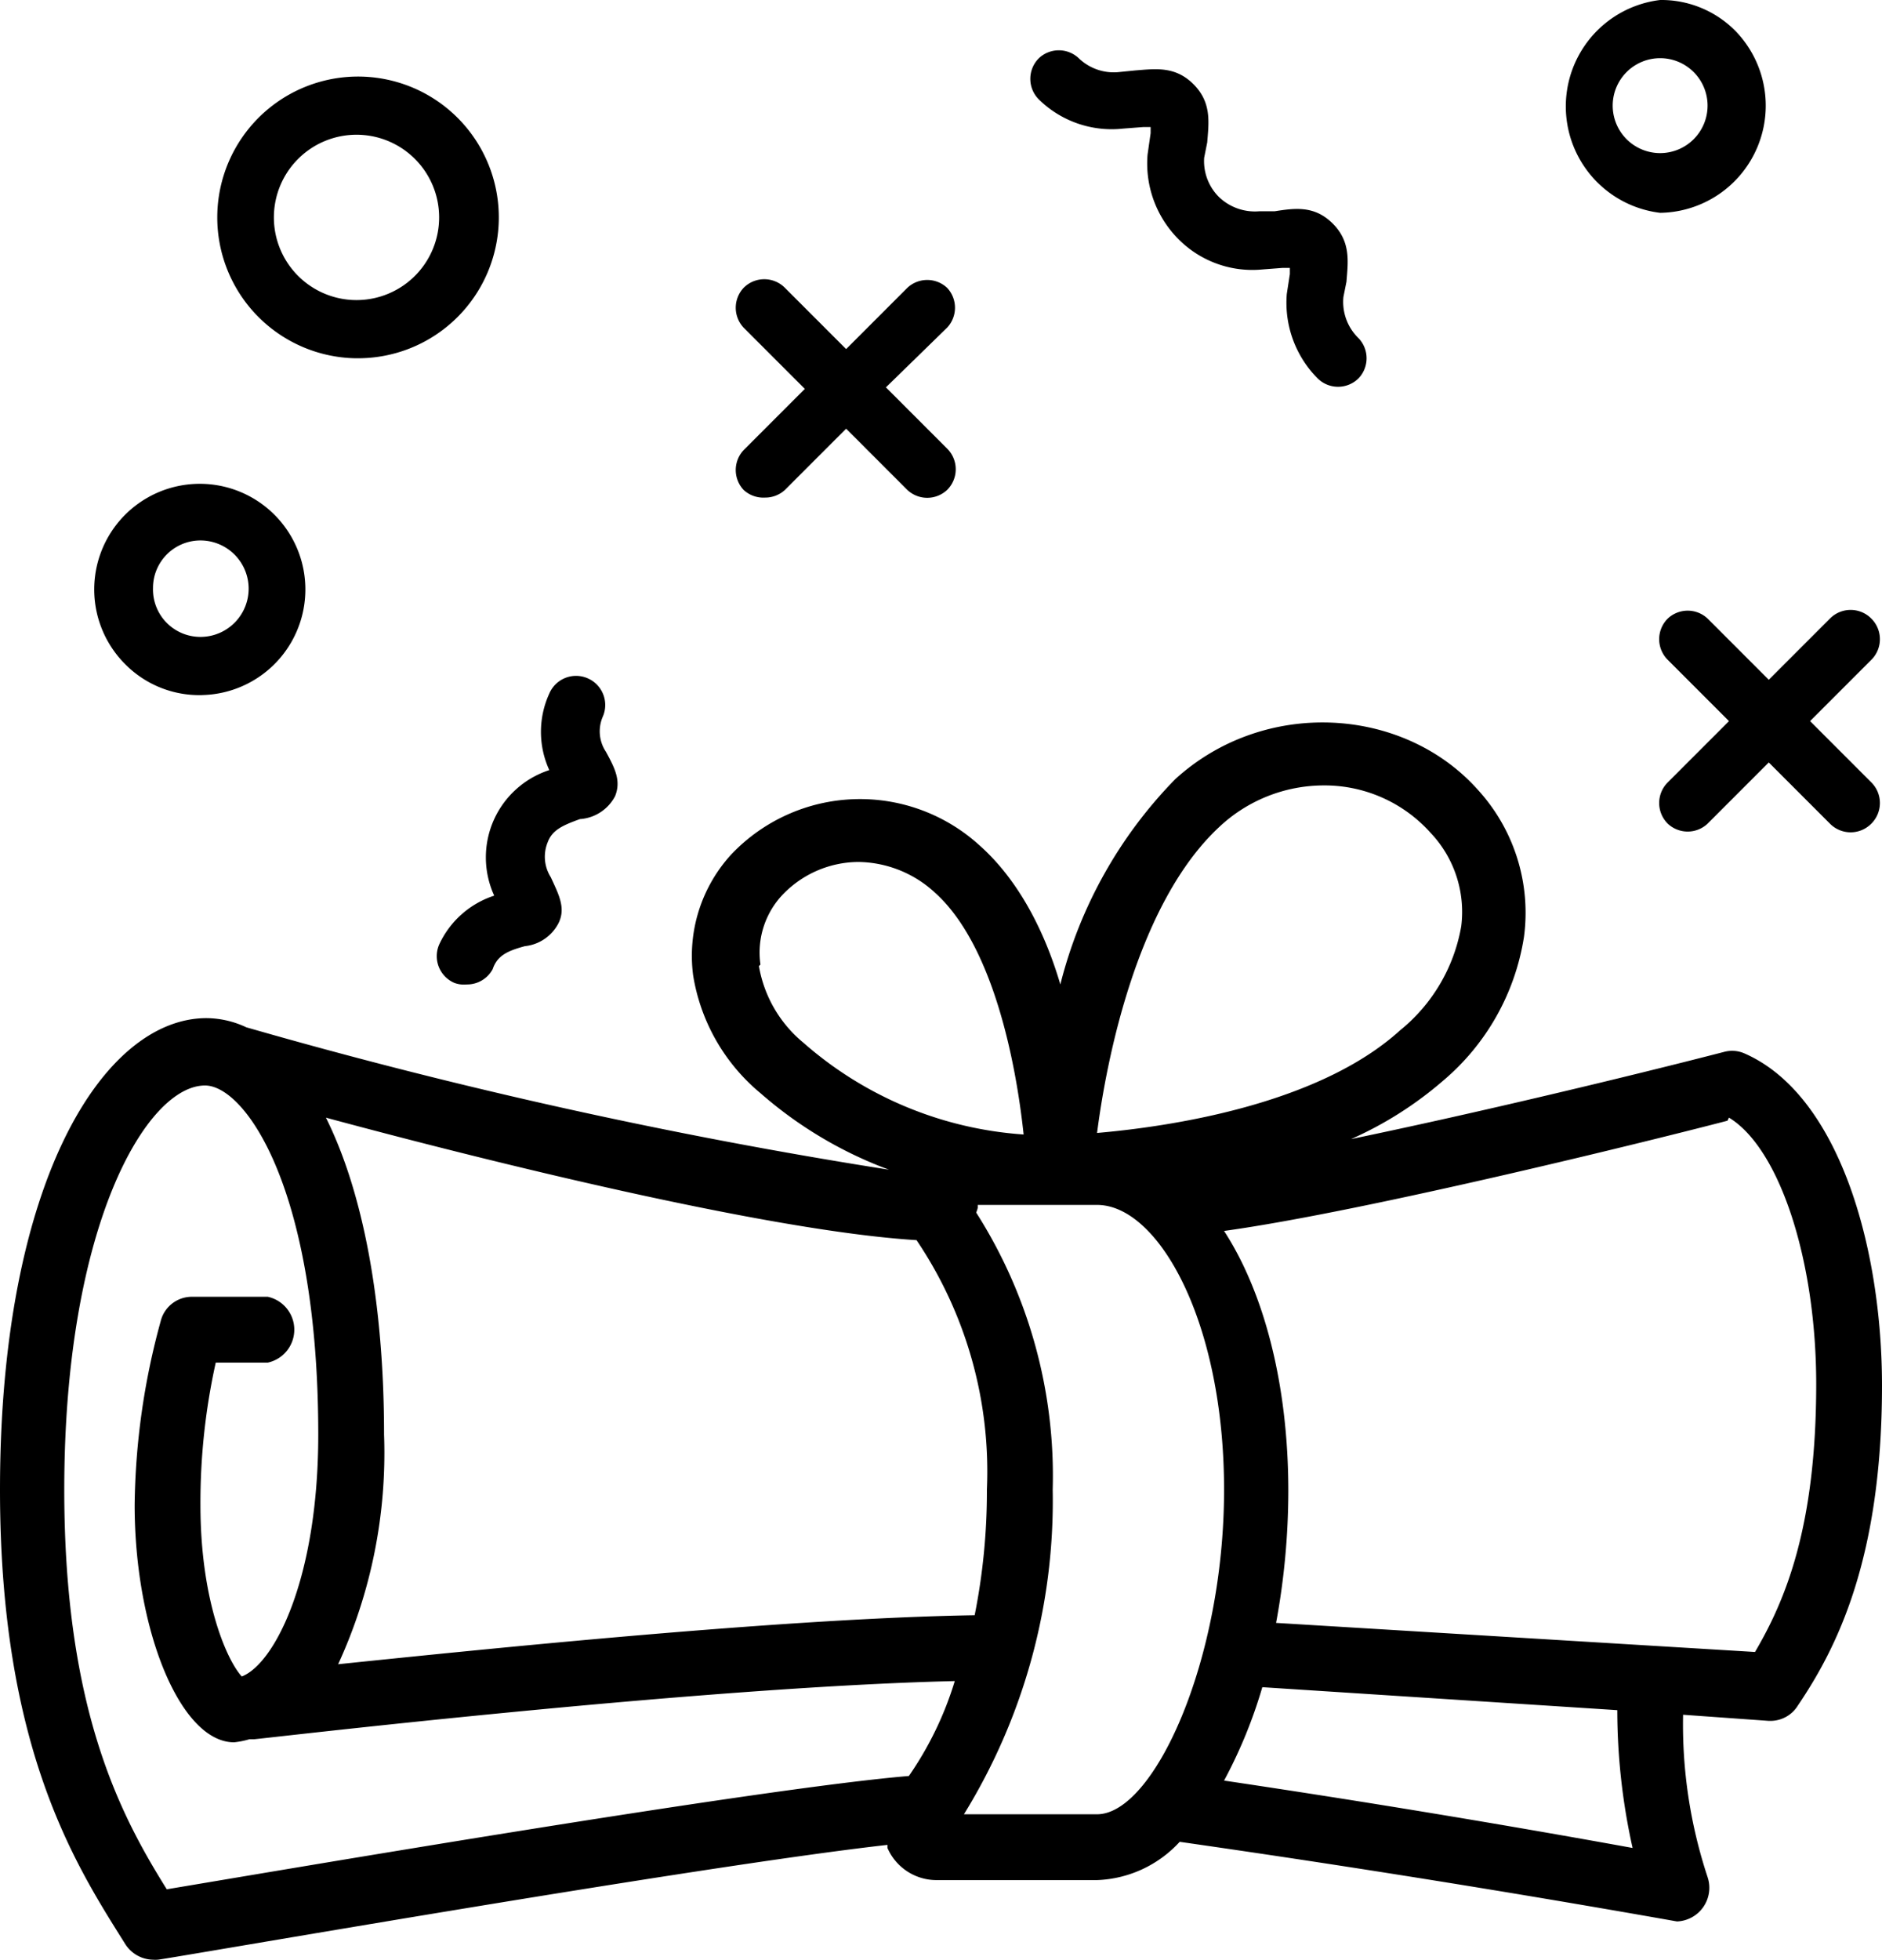 <svg xmlns="http://www.w3.org/2000/svg" viewBox="0 0 123 128"><path d="M58 120.7a3.5 3.5 0 0 0 3.2 2.1h10.5a7.7 7.7 0 0 0 5.4-2.5 993.5 993.5 0 0 1 32.5 5.2 2.2 2.2 0 0 0 2-2.9A31.7 31.7 0 0 1 110 112l5.6.4h.1a2.1 2.1 0 0 0 1.8-1c2.5-3.7 5.5-9.5 5.5-20.9 0-9-2.8-19-9-21.7a2 2 0 0 0-1.3-.1c-6.2 1.6-16.2 4-24.4 5.7a24.1 24.1 0 0 0 6-3.8 15.4 15.4 0 0 0 5.3-9.4 11.9 11.9 0 0 0-3-9.6c-4.9-5.5-14-6-19.8-.7a29.4 29.4 0 0 0-7.5 13.4c-1-3.4-2.7-6.8-5.3-9.1a11.6 11.6 0 0 0-16.2.6 9.8 9.8 0 0 0-2.5 7.9 12.6 12.6 0 0 0 4.4 7.7 26.9 26.9 0 0 0 8.4 5 347.4 347.4 0 0 1-42-9.3 6.2 6.2 0 0 0-2.6-.6C6.8 66.5 0 77.1 0 97.3c0 17 5 24.6 8.2 29.7a2.2 2.2 0 0 0 1.8 1 2.2 2.2 0 0 0 .3 0c.4 0 35.2-6.1 47.7-7.5v.2zM59.9 81a27 27 0 0 1 4.6 16.3 41.3 41.3 0 0 1-.8 8.2c-12.5.2-31.9 2.2-41.6 3.2a33 33 0 0 0 3-15c0-8.7-1.4-15.9-3.8-20.7 10 2.7 28.8 7.4 38.6 8zm11.8 37.5H63a39 39 0 0 0 5.8-21.2 32 32 0 0 0-5-18.1 2.2 2.2 0 0 0 .1-.3 2 2 0 0 0 0-.2h7.8c4 0 8.3 7.6 8.3 18.6 0 11.2-4.6 21.2-8.3 21.2zm35 2.2a854 854 0 0 0-26.7-4.4 31.5 31.5 0 0 0 2.5-6.1l23.2 1.5a41.3 41.3 0 0 0 1 9zM113 73c3.3 2 5.7 9.3 5.7 17.4 0 9.3-2 14.1-4 17.5L83.4 106a47.6 47.6 0 0 0 .8-8.6c0-7-1.6-13-4.2-17 9.4-1.3 28.7-6.1 32.9-7.2zm-33.3-19a10 10 0 0 1 6.8-2.7 9.3 9.3 0 0 1 7 3.1 7.5 7.5 0 0 1 2 6.1 11.2 11.2 0 0 1-4 6.8c-5.4 4.9-15.2 6.3-19.8 6.7.6-4.7 2.6-15 8-20zm-30 9a5.5 5.5 0 0 1 1.3-4.4 6.9 6.9 0 0 1 5.1-2.3 7.5 7.5 0 0 1 5 2c3.8 3.4 5.3 11.1 5.8 15.8a24.3 24.3 0 0 1-14.4-6 8.3 8.3 0 0 1-2.9-5zM4.2 97.3c0-17.3 5.4-26.4 9.2-26.4 2.6 0 7.4 6.7 7.4 22.8 0 9.5-2.9 15-5 15.8-1-1.1-2.7-5-2.7-11.2a42.3 42.3 0 0 1 1-9.3h3.4a2.2 2.2 0 0 0 0-4.3h-5a2.1 2.1 0 0 0-2 1.6 47 47 0 0 0-1.7 12c0 8.2 3 15.5 6.5 15.5a5.5 5.5 0 0 0 1-.2h.3c.3 0 28.8-3.4 45.8-3.8a22.2 22.2 0 0 1-3 6.2c-9.7.8-41.3 6.2-48.5 7.4-3-4.8-6.7-11.7-6.7-26.1zM73.4 8.4l1.3-.1h.5v.4l-.2 1.4a7 7 0 0 0 2 5.5 6.8 6.8 0 0 0 5.5 2l1.3-.1h.5v.4l-.2 1.3a7 7 0 0 0 2 5.5 1.9 1.9 0 0 0 2.7 0 1.9 1.9 0 0 0 0-2.6 3.3 3.3 0 0 1-1-2.7l.2-1c.1-1.3.3-2.6-.9-3.8s-2.5-1-3.8-.8h-1a3.4 3.4 0 0 1-2.6-.9 3.3 3.3 0 0 1-1-2.6l.2-1c.1-1.3.3-2.6-.9-3.8s-2.5-1-3.8-.9l-1 .1a3.3 3.3 0 0 1-2.7-.9 1.9 1.9 0 0 0-2.6 0 1.9 1.9 0 0 0 0 2.7 6.8 6.8 0 0 0 5.5 1.9z"/><path d="M32.3 53.5a6 6 0 0 0 0 5 6 6 0 0 0-3.6 3.2 1.9 1.9 0 0 0 1 2.5 1.8 1.8 0 0 0 .8.1 1.9 1.9 0 0 0 1.7-1c.3-.9 1-1.2 2.1-1.5a2.8 2.8 0 0 0 2.2-1.5c.5-1 0-1.9-.5-3a2.5 2.5 0 0 1-.2-2.3c.3-.8 1-1.1 2.1-1.5a2.8 2.8 0 0 0 2.3-1.5c.4-1 0-1.8-.6-2.9a2.4 2.4 0 0 1-.2-2.3 1.9 1.9 0 0 0-1-2.5 1.9 1.9 0 0 0-2.5 1 6 6 0 0 0 0 5 6 6 0 0 0-3.6 3.2zM108.5 13.9A7 7 0 0 0 113.4 2a6.8 6.8 0 0 0-4.9-2 7 7 0 0 0 0 13.9zm0-10.1a3.1 3.1 0 1 1-3.1 3.1 3.1 3.1 0 0 1 3.1-3.1zM13.1 45.4a6.9 6.9 0 1 0-4.9-2 6.8 6.8 0 0 0 5 2zm0-10.1a3.1 3.1 0 0 1 0 6.3 3.1 3.1 0 0 1-3.1-3.2 3.1 3.1 0 0 1 3.1-3.1zM23.3 23.4a9.2 9.2 0 1 0-9.1-9.2 9.2 9.2 0 0 0 9 9.2zm0-14.6a5.4 5.4 0 1 1-5.4 5.4 5.4 5.4 0 0 1 5.4-5.4zM111.6 40.4a1.9 1.9 0 0 0-2.6 0 1.9 1.9 0 0 0 0 2.7l4 4-4 4a1.9 1.9 0 0 0 0 2.7 1.9 1.9 0 0 0 2.6 0l4-4 4 4a1.9 1.9 0 0 0 2.7 0 1.9 1.9 0 0 0 0-2.7l-4-4 4-4a1.9 1.9 0 0 0 0-2.7 1.9 1.9 0 0 0-2.7 0l-4 4zM52.6 25.4l-4 4a1.9 1.9 0 0 0 0 2.6 1.9 1.9 0 0 0 1.4.5 1.9 1.9 0 0 0 1.3-.5l4-4 4 4a1.9 1.9 0 0 0 2.6 0 1.9 1.9 0 0 0 0-2.7l-4-4 4-3.9a1.9 1.9 0 0 0 0-2.6 1.9 1.9 0 0 0-2.6 0l-4 4-4-4a1.9 1.9 0 0 0-2.7 0 1.9 1.9 0 0 0 0 2.6z"/></svg>
